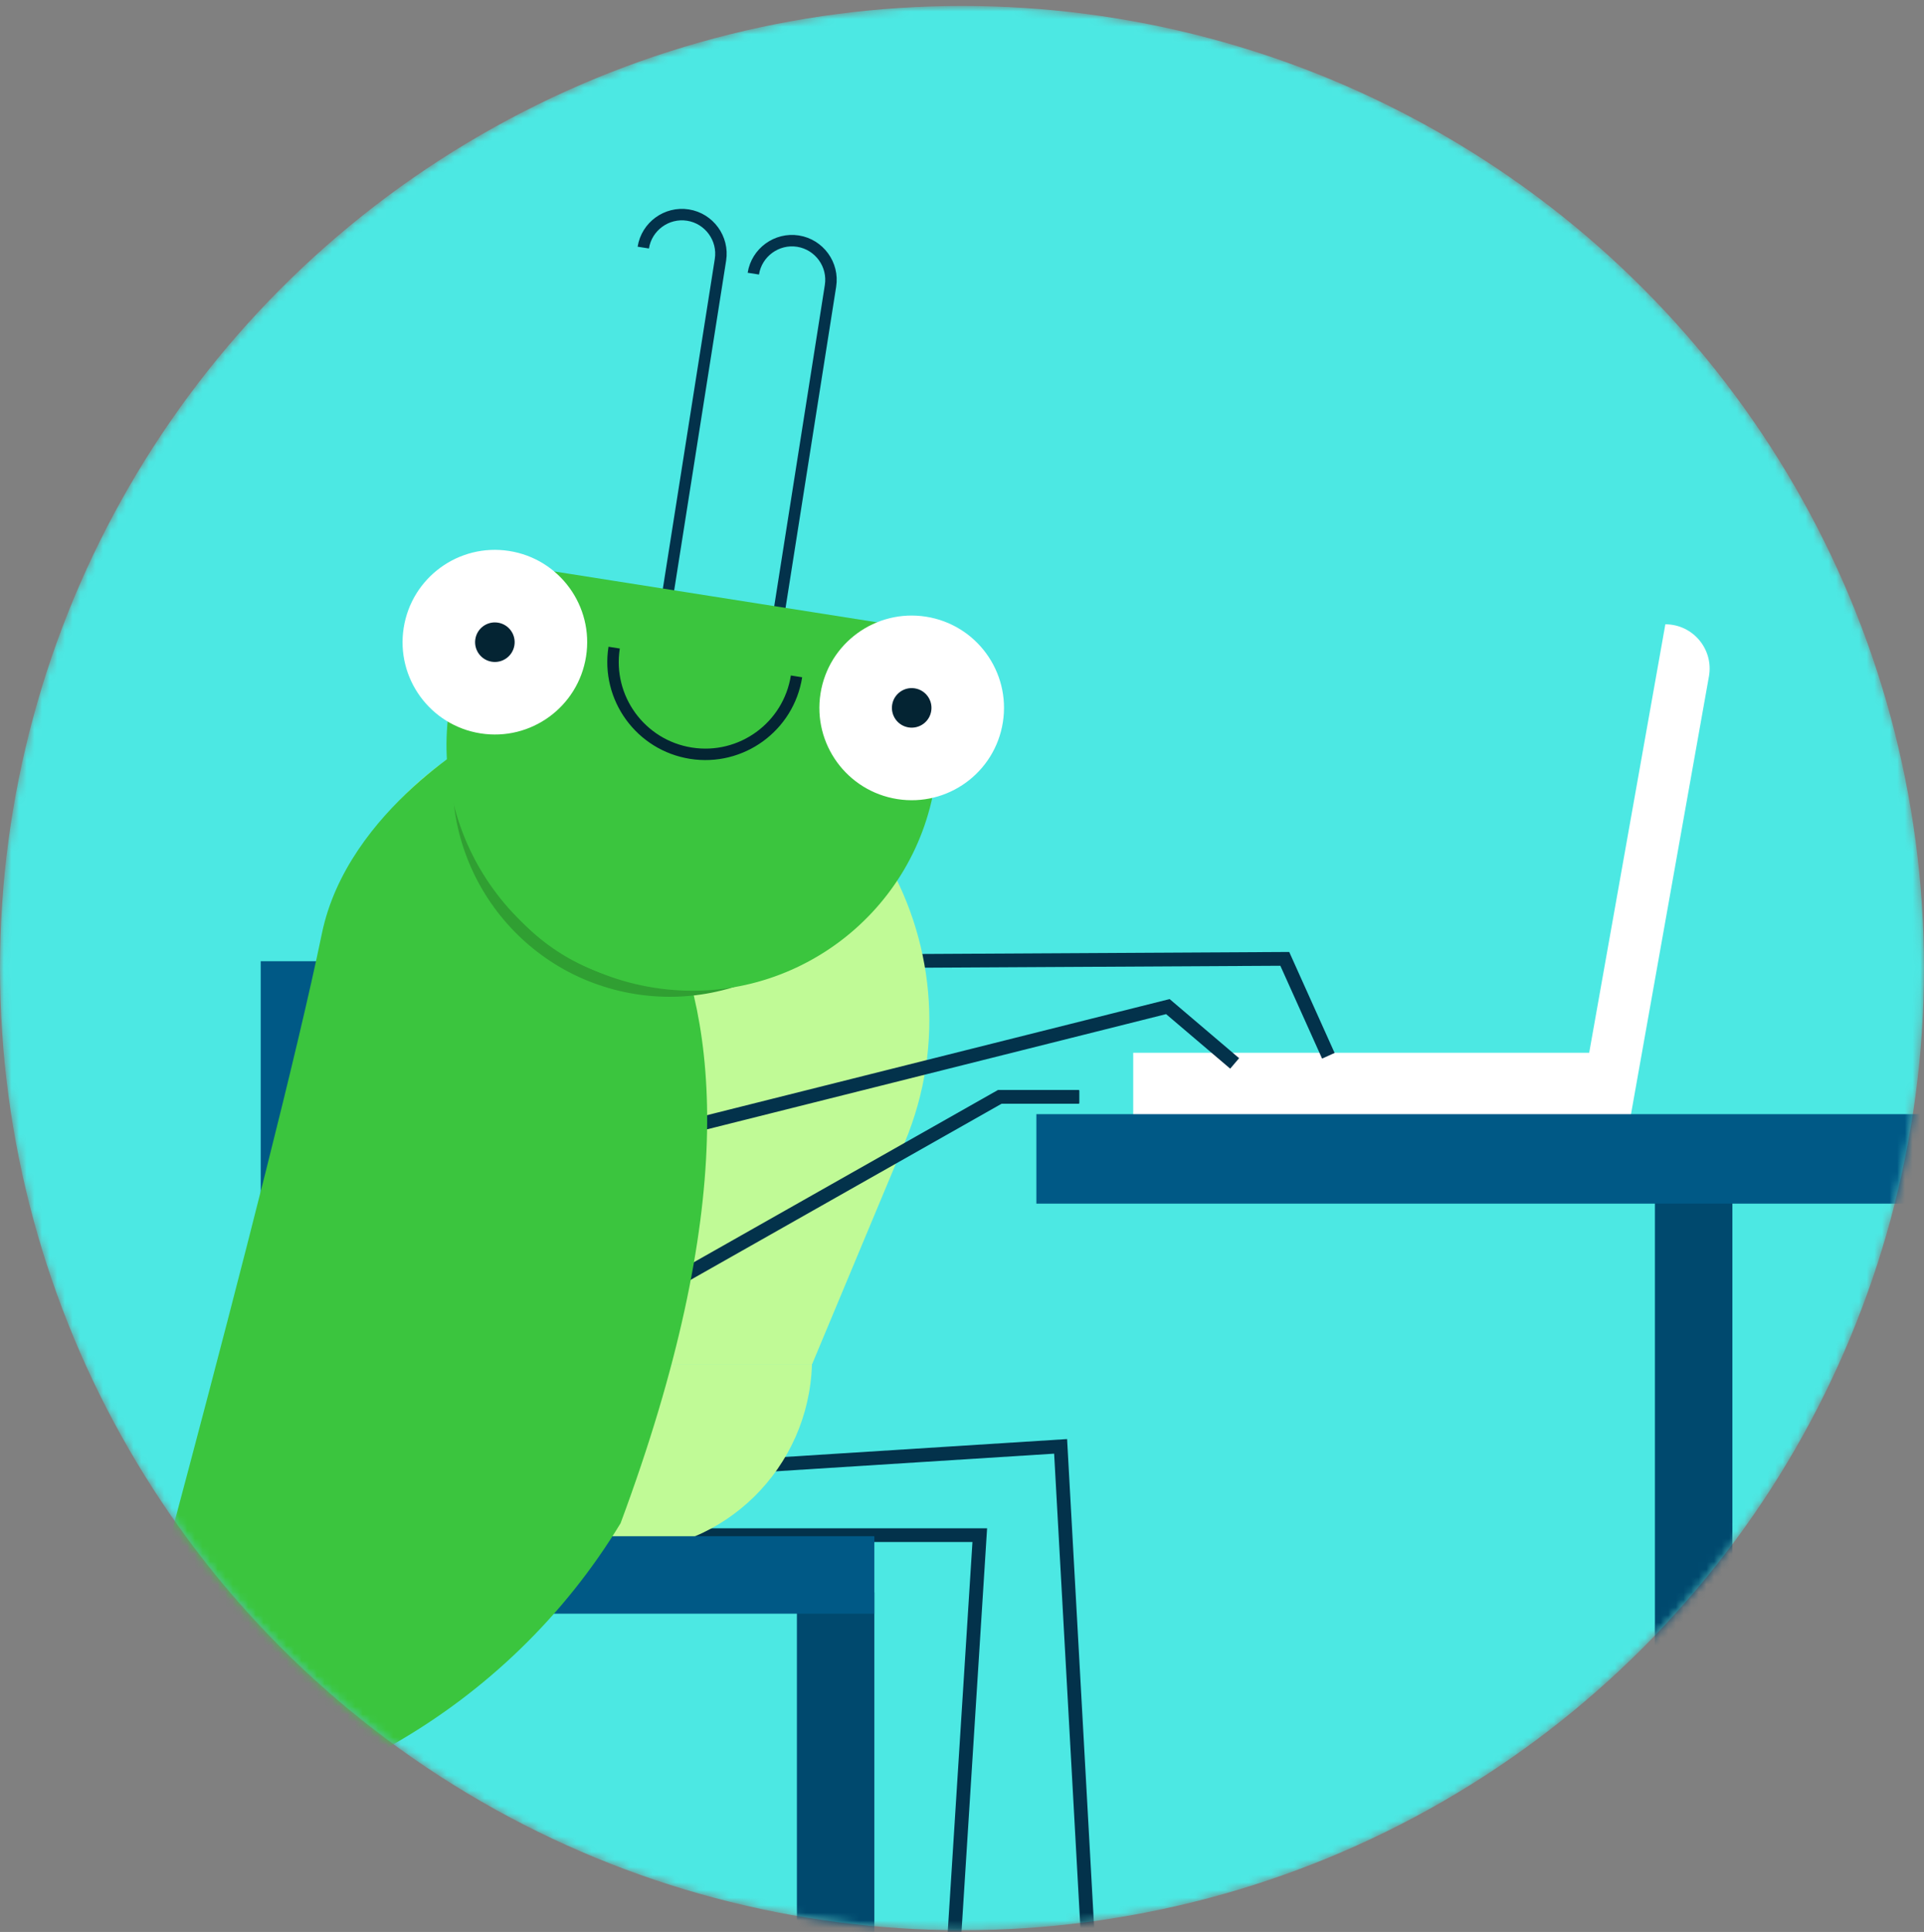 <?xml version="1.0" encoding="UTF-8"?>
<svg width="252px" height="253px" viewBox="0 0 252 253" version="1.1" xmlns="http://www.w3.org/2000/svg" xmlns:xlink="http://www.w3.org/1999/xlink">
    <rect x="0" y="0" width="252" height="253" fill="#808080" stroke="none"/>
    <!-- Generator: Sketch 58 (84663) - https://sketch.com -->
    <title>adventure__coding</title>
    <desc>Created with Sketch.</desc>
    <defs>
        <path d="M126,0.778 C195.588,0.778 252,57.19 252,126.778 C252,196.365 195.588,252.778 126,252.778 C56.412,252.778 0,196.365 0,126.778 C0,57.19 56.412,0.778 126,0.778 Z" id="path-1"></path>
    </defs>
    <g id="Round-3" stroke="none" stroke-width="1" fill="none" fill-rule="evenodd">
        <g id="Home---Desktop" transform="translate(-594, -1182)">
            <g id="Hero" transform="translate(-27, 198)">
                <g id="Journey" transform="translate(127, 822)">
                    <g id="Col-2" transform="translate(448, 162)">
                        <g id="Group-3" transform="translate(46, 0)">
                            <mask id="mask-2" fill="white">
                                <use xlink:href="#path-1"></use>
                            </mask>
                            <use id="Mask" fill-opacity="0" fill="#D0021B" xlink:href="#path-1"></use>
                            <circle id="Oval-16" fill="#4CE8E3" mask="url(#mask-2)" cx="126" cy="126.778" r="126"></circle>
                            <g id="ghop1" mask="url(#mask-2)">
                                <g transform="translate(12, 27.778)">
                                    <path d="M206.123,53.978 L196.146,110.091 L136.424,110.091 L136.424,118.645 L201.532,118.645 L211.833,60.794 C212.464,57.24 209.731,53.978 206.123,53.978" id="Fill-9" stroke="none" fill="#FFFFFF" fill-rule="evenodd"></path>
                                    <polygon id="Fill-46" stroke="none" fill="#00496E" fill-rule="evenodd" points="204.757 264.596 214.903 264.596 214.903 122.203 204.757 122.203"></polygon>
                                    <polygon id="Fill-47" stroke="none" fill="#005986" fill-rule="evenodd" points="123.742 129.846 359.922 129.846 359.922 118.129 123.742 118.129"></polygon>
                                    <polyline id="Stroke-11" stroke="#03324B" stroke-width="1.8" fill="none" points="79.645 164.63 126.916 161.633 132.351 259.754 140.021 259.754"></polyline>
                                    <polyline id="Stroke-13" stroke="#03324B" stroke-width="1.8" fill="none" points="75.494 173.261 116.328 173.261 110.861 259.457 119.267 259.457"></polyline>
                                    <path d="M45.071,79.348 L45.071,79.348 C43.23,87.237 46.685,95.125 53.121,99.281 C55.907,101.082 59.267,101.774 63.704,98.299 L156.278,97.792 L161.983,110.483" id="Stroke-15" stroke="#03324B" stroke-width="1.8" fill="none"></path>
                                    <path d="M47.593,125.892 C47.593,133.994 52.752,140.89 59.966,143.473 C63.088,144.591 66.518,144.501 69.743,143.728 L118.947,115.864 L129.347,115.864" id="Stroke-21" stroke="#042433" stroke-width="1.586" fill="none"></path>
                                    <path d="M44.091,150.847 L32.031,121.797 C21.243,95.807 38.968,66.158 67.073,64.734 C67.808,64.696 68.547,64.678 69.291,64.678 C70.035,64.678 70.773,64.696 71.508,64.734 C99.634,66.158 117.348,95.86 106.495,121.846 L94.379,150.847 L44.091,150.847 Z" id="Fill-17" stroke="none" fill="#C0FA96" fill-rule="evenodd"></path>
                                    <path d="M44.21,150.847 C44.594,164.465 55.656,175.393 69.28,175.393 C82.903,175.393 93.964,164.465 94.348,150.847 L44.21,150.847 Z" id="Fill-19" stroke="none" fill="#C0FA96" fill-rule="evenodd"></path>
                                    <path d="M46.948,104.24 L46.948,104.24 C46.948,112.342 52.107,119.238 59.32,121.821 C62.442,122.939 65.872,122.849 69.097,122.076 L140.963,104.043 L149.711,111.483" id="Stroke-21" stroke="#03324B" stroke-width="1.8" fill="none"></path>
                                    <path d="M47.593,125.892 C47.593,133.994 52.752,140.89 59.966,143.473 C63.088,144.591 66.518,144.501 69.743,143.728 L118.947,115.864 L129.347,115.864" id="Stroke-21" stroke="#03324B" stroke-width="1.8" fill="none"></path>
                                    <path d="M72.256,4.646 C72.694,1.864 75.327,-0.05 78.107,0.386 C80.886,0.825 82.803,3.457 82.365,6.238 L71.198,77.105" id="Stroke-25" stroke="#03324B" stroke-width="1.5" fill="none"></path>
                                    <path d="M86.669,8.057 C87.106,5.276 89.74,3.362 92.519,3.798 C95.299,4.237 97.215,6.869 96.777,9.65 L85.61,80.517" id="Stroke-27" stroke="#03324B" stroke-width="1.5" fill="none"></path>
                                    <g id="chair" stroke="none" stroke-width="1" fill="none" fill-rule="evenodd" transform="translate(22.147, 98.1)">
                                        <polygon id="Fill-41" fill="#005986" points="-3.55271368e-14 80.374 10.145 80.374 10.145 7.10542736e-15 -3.55271368e-14 7.10542736e-15"></polygon>
                                        <polygon id="Fill-43" fill="#00496E" points="-3.55271368e-14 163.029 10.145 163.029 10.145 82.655 -3.55271368e-14 82.655"></polygon>
                                        <polygon id="Fill-44" fill="#00496E" points="70.229 163.029 80.374 163.029 80.374 82.655 70.229 82.655"></polygon>
                                        <polygon id="Fill-45" fill="#005986" points="-2.84217094e-14 85.446 80.374 85.446 80.374 75.3 -2.84217094e-14 75.3"></polygon>
                                    </g>
                                    <path d="M51.561,68.343 C51.561,68.343 33.525,78.143 30.159,94.48 C23.773,125.466 0,211.605 0,211.605 C28.128,211.032 54.488,196.088 69.28,171.703 C99.922,89.297 59.668,74.629 51.561,68.343" id="Fill-23" stroke="none" fill="#3BC53E" fill-rule="evenodd"></path>
                                    <path d="M56.722,54.305 C52.439,58.352 49.395,63.773 48.407,70.044 C46.032,85.111 56.323,99.251 71.389,101.625 C86.458,104 100.597,93.71 102.972,78.642 C103.959,72.372 102.73,66.277 99.901,61.109 L56.722,54.305 Z" id="Fill-29-Copy" stroke="#309F32" stroke-width="1.586" fill="none"></path>
                                    <path d="M56.567,46.421 C51.576,51.138 48.029,57.455 46.877,64.764 C44.109,82.322 56.102,98.802 73.661,101.569 C91.223,104.336 107.699,92.344 110.468,74.784 C111.618,67.477 110.185,60.374 106.889,54.35 L56.567,46.421 Z" id="Fill-29" stroke="none" fill="#3BC53E" fill-rule="evenodd"></path>
                                    <path d="M64.759,58.203 C63.72,64.798 57.53,69.302 50.935,68.263 C44.339,67.225 39.835,61.033 40.874,54.439 C41.915,47.844 48.103,43.338 54.698,44.377 C61.293,45.417 65.799,51.607 64.759,58.203" id="Fill-31" stroke="none" fill="#FFFFFF" fill-rule="evenodd"></path>
                                    <path d="M55.376,56.724 C55.152,58.137 53.826,59.102 52.414,58.88 C51,58.658 50.036,57.331 50.258,55.918 C50.48,54.504 51.806,53.538 53.221,53.762 C54.633,53.984 55.599,55.31 55.376,56.724" id="Fill-33" stroke="none" fill="#042433" fill-rule="evenodd"></path>
                                    <path d="M119.354,66.806 C118.315,73.401 112.124,77.907 105.529,76.868 C98.933,75.828 94.429,69.638 95.468,63.042 C96.509,56.447 102.698,51.943 109.292,52.981 C115.889,54.02 120.393,60.21 119.354,66.806" id="Fill-35" stroke="none" fill="#FFFFFF" fill-rule="evenodd"></path>
                                    <path d="M109.97,65.327 C109.748,66.742 108.421,67.707 107.008,67.483 C105.594,67.261 104.63,65.934 104.852,64.521 C105.074,63.107 106.402,62.141 107.815,62.365 C109.227,62.587 110.194,63.913 109.97,65.327" id="Fill-37" stroke="none" fill="#042433" fill-rule="evenodd"></path>
                                    <path d="M92.325,60.798 C91.286,67.393 85.096,71.899 78.501,70.86 C71.905,69.82 67.401,63.63 68.44,57.034" id="Stroke-39" stroke="#042433" stroke-width="1.5" fill="none"></path>
                                </g>
                            </g>
                        </g>
                    </g>
                </g>
            </g>
        </g>
    </g>
</svg>